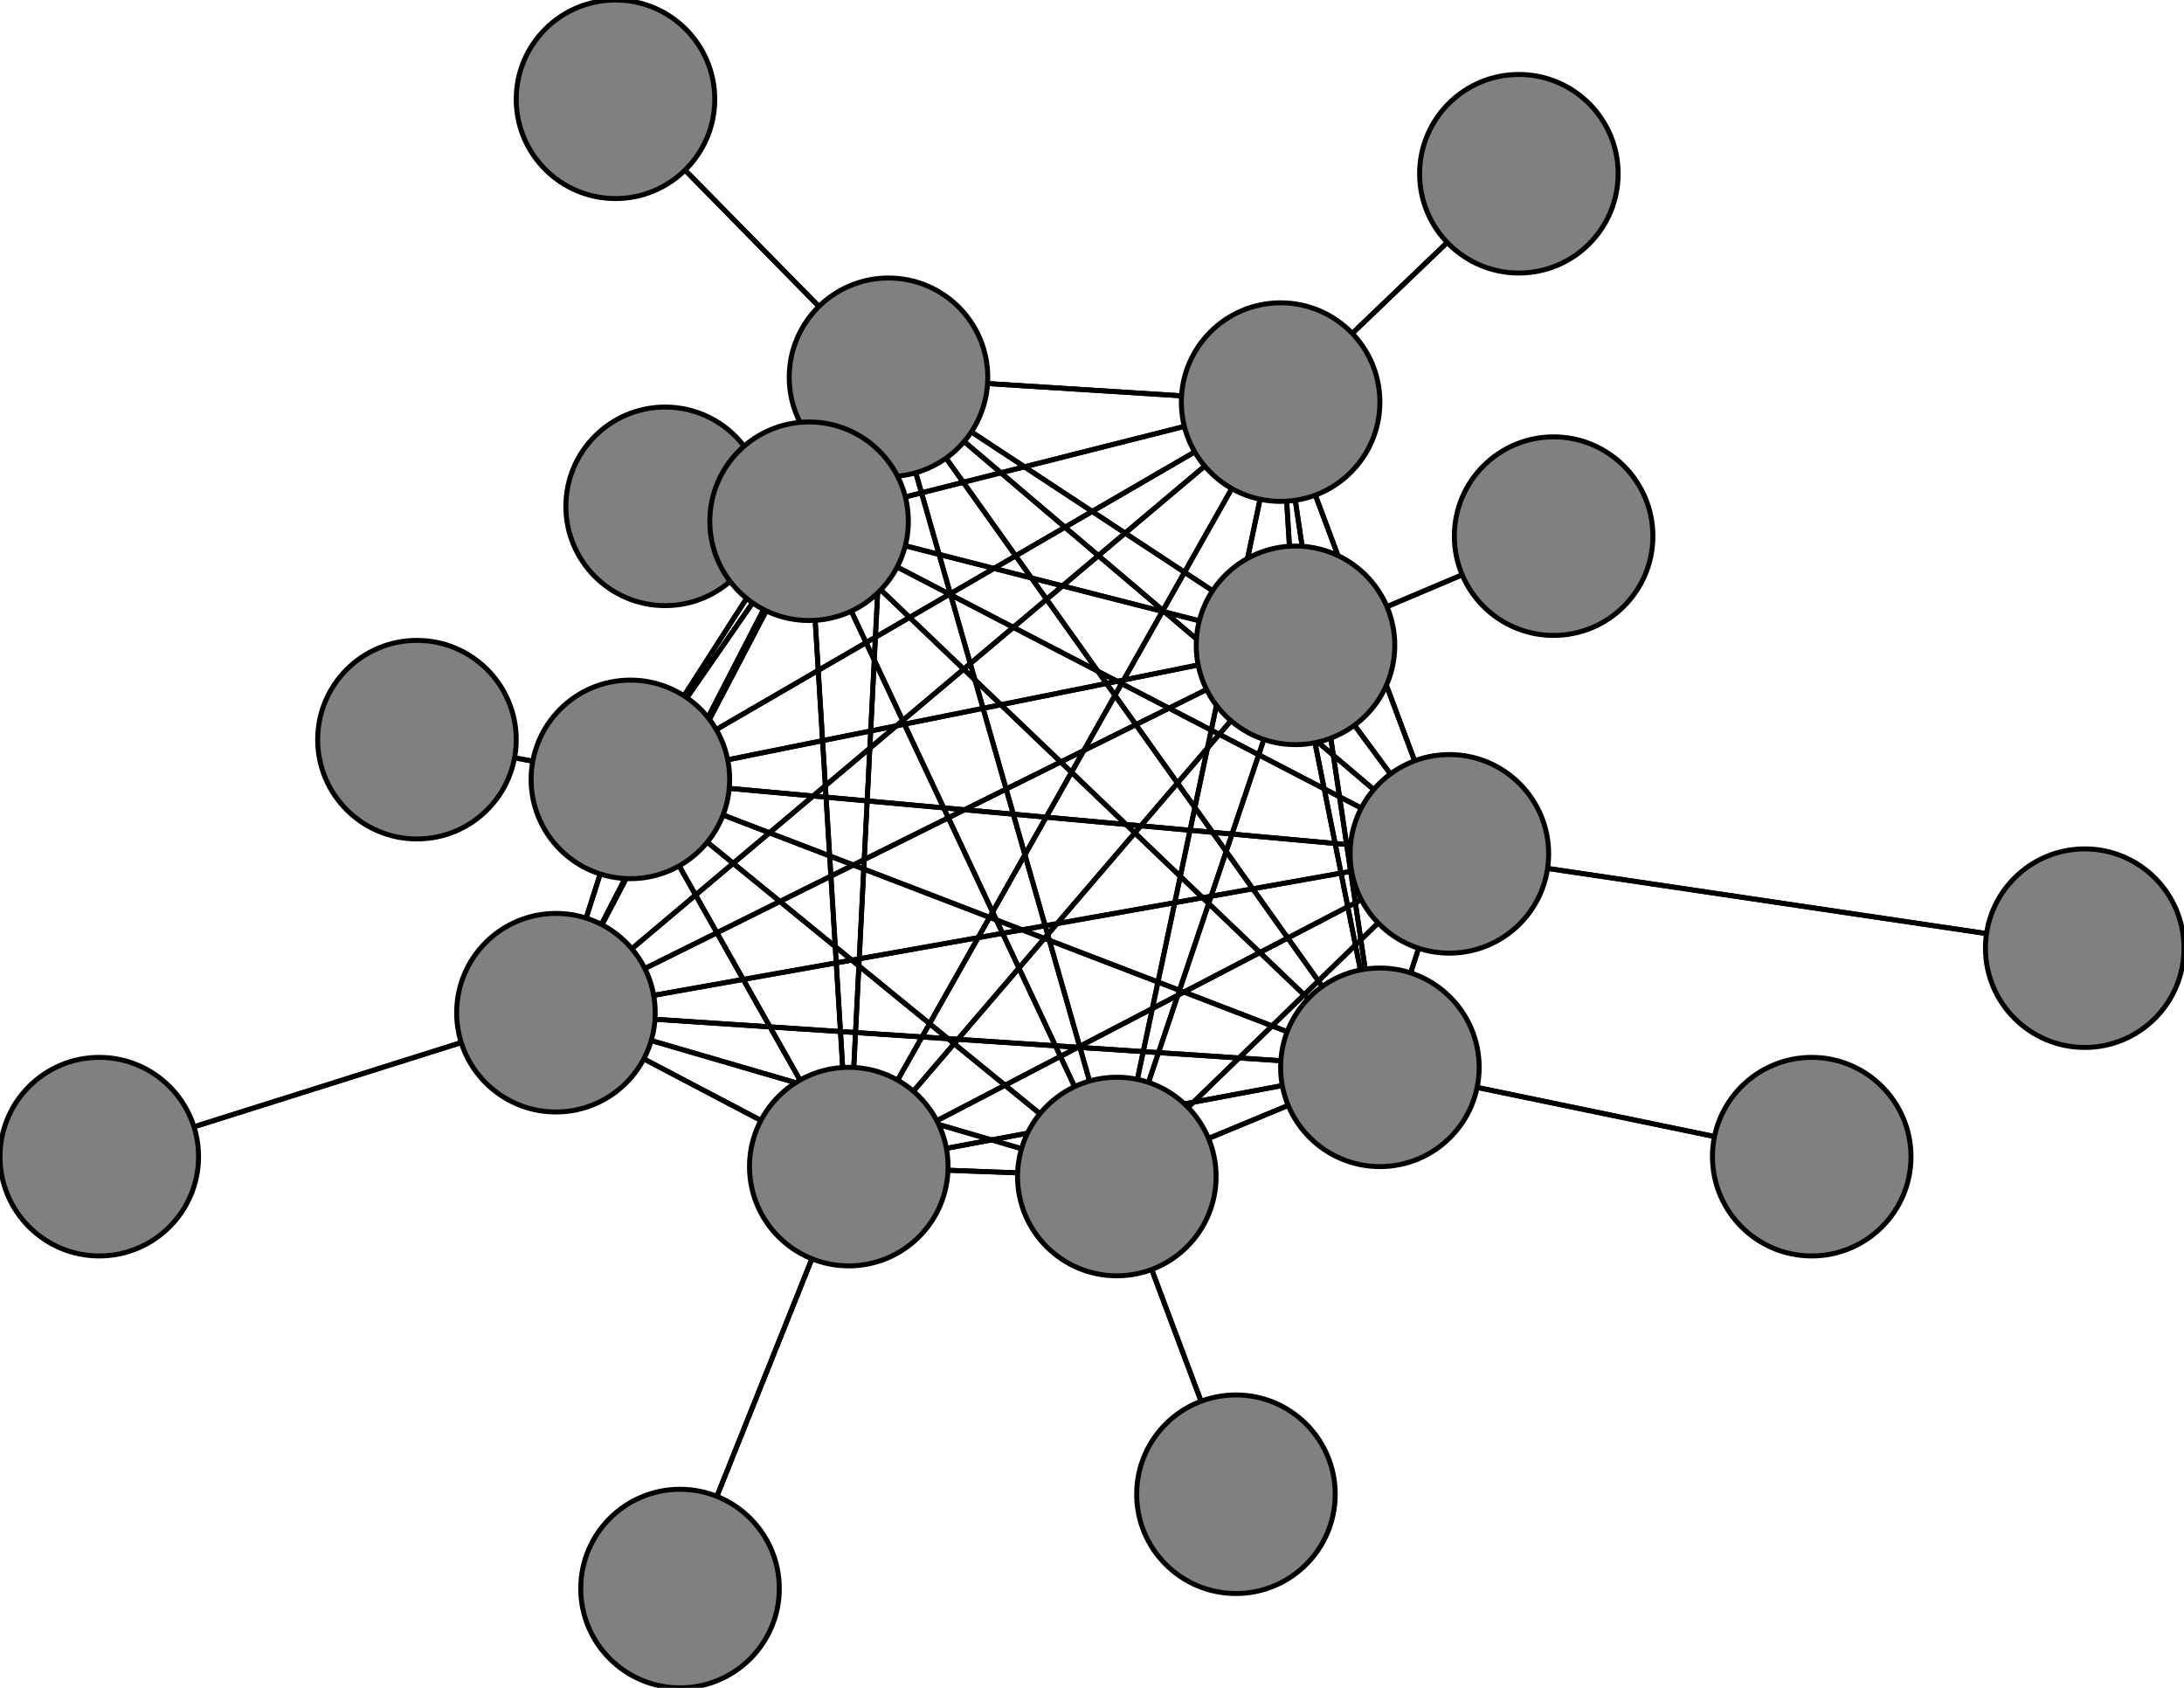 <svg width="440" height="340" xmlns="http://www.w3.org/2000/svg">
<path stroke-width="1" stroke="black" d="M 420 191 292 172"/>
<path stroke-width="1" stroke="black" d="M 261 130 171 235"/>
<path stroke-width="1" stroke="black" d="M 261 130 292 172"/>
<path stroke-width="1" stroke="black" d="M 313 108 261 130"/>
<path stroke-width="1" stroke="black" d="M 258 81 127 157"/>
<path stroke-width="1" stroke="black" d="M 258 81 163 105"/>
<path stroke-width="1" stroke="black" d="M 258 81 261 130"/>
<path stroke-width="1" stroke="black" d="M 258 81 306 35"/>
<path stroke-width="1" stroke="black" d="M 258 81 278 215"/>
<path stroke-width="1" stroke="black" d="M 258 81 179 76"/>
<path stroke-width="1" stroke="black" d="M 258 81 225 237"/>
<path stroke-width="1" stroke="black" d="M 258 81 112 204"/>
<path stroke-width="1" stroke="black" d="M 258 81 171 235"/>
<path stroke-width="1" stroke="black" d="M 258 81 292 172"/>
<path stroke-width="1" stroke="black" d="M 306 35 258 81"/>
<path stroke-width="1" stroke="black" d="M 278 215 127 157"/>
<path stroke-width="1" stroke="black" d="M 278 215 163 105"/>
<path stroke-width="1" stroke="black" d="M 278 215 261 130"/>
<path stroke-width="1" stroke="black" d="M 278 215 258 81"/>
<path stroke-width="1" stroke="black" d="M 278 215 365 233"/>
<path stroke-width="1" stroke="black" d="M 278 215 179 76"/>
<path stroke-width="1" stroke="black" d="M 278 215 225 237"/>
<path stroke-width="1" stroke="black" d="M 278 215 112 204"/>
<path stroke-width="1" stroke="black" d="M 278 215 171 235"/>
<path stroke-width="1" stroke="black" d="M 261 130 112 204"/>
<path stroke-width="1" stroke="black" d="M 261 130 225 237"/>
<path stroke-width="1" stroke="black" d="M 261 130 179 76"/>
<path stroke-width="1" stroke="black" d="M 261 130 278 215"/>
<path stroke-width="1" stroke="black" d="M 127 157 261 130"/>
<path stroke-width="1" stroke="black" d="M 127 157 258 81"/>
<path stroke-width="1" stroke="black" d="M 127 157 278 215"/>
<path stroke-width="1" stroke="black" d="M 127 157 179 76"/>
<path stroke-width="1" stroke="black" d="M 127 157 225 237"/>
<path stroke-width="1" stroke="black" d="M 127 157 112 204"/>
<path stroke-width="1" stroke="black" d="M 127 157 171 235"/>
<path stroke-width="1" stroke="black" d="M 127 157 292 172"/>
<path stroke-width="1" stroke="black" d="M 84 149 127 157"/>
<path stroke-width="1" stroke="black" d="M 163 105 127 157"/>
<path stroke-width="1" stroke="black" d="M 163 105 134 102"/>
<path stroke-width="1" stroke="black" d="M 278 215 292 172"/>
<path stroke-width="1" stroke="black" d="M 163 105 261 130"/>
<path stroke-width="1" stroke="black" d="M 163 105 278 215"/>
<path stroke-width="1" stroke="black" d="M 163 105 179 76"/>
<path stroke-width="1" stroke="black" d="M 163 105 225 237"/>
<path stroke-width="1" stroke="black" d="M 163 105 112 204"/>
<path stroke-width="1" stroke="black" d="M 163 105 171 235"/>
<path stroke-width="1" stroke="black" d="M 163 105 292 172"/>
<path stroke-width="1" stroke="black" d="M 134 102 163 105"/>
<path stroke-width="1" stroke="black" d="M 261 130 127 157"/>
<path stroke-width="1" stroke="black" d="M 261 130 163 105"/>
<path stroke-width="1" stroke="black" d="M 261 130 313 108"/>
<path stroke-width="1" stroke="black" d="M 261 130 258 81"/>
<path stroke-width="1" stroke="black" d="M 163 105 258 81"/>
<path stroke-width="1" stroke="black" d="M 365 233 278 215"/>
<path stroke-width="1" stroke="black" d="M 179 76 127 157"/>
<path stroke-width="1" stroke="black" d="M 179 76 163 105"/>
<path stroke-width="1" stroke="black" d="M 112 204 171 235"/>
<path stroke-width="1" stroke="black" d="M 112 204 292 172"/>
<path stroke-width="1" stroke="black" d="M 20 233 112 204"/>
<path stroke-width="1" stroke="black" d="M 171 235 127 157"/>
<path stroke-width="1" stroke="black" d="M 171 235 163 105"/>
<path stroke-width="1" stroke="black" d="M 171 235 261 130"/>
<path stroke-width="1" stroke="black" d="M 171 235 258 81"/>
<path stroke-width="1" stroke="black" d="M 171 235 278 215"/>
<path stroke-width="1" stroke="black" d="M 171 235 179 76"/>
<path stroke-width="1" stroke="black" d="M 171 235 225 237"/>
<path stroke-width="1" stroke="black" d="M 171 235 112 204"/>
<path stroke-width="1" stroke="black" d="M 112 204 20 233"/>
<path stroke-width="1" stroke="black" d="M 171 235 137 320"/>
<path stroke-width="1" stroke="black" d="M 137 320 171 235"/>
<path stroke-width="1" stroke="black" d="M 292 172 127 157"/>
<path stroke-width="1" stroke="black" d="M 292 172 163 105"/>
<path stroke-width="1" stroke="black" d="M 292 172 261 130"/>
<path stroke-width="1" stroke="black" d="M 292 172 258 81"/>
<path stroke-width="1" stroke="black" d="M 292 172 278 215"/>
<path stroke-width="1" stroke="black" d="M 292 172 179 76"/>
<path stroke-width="1" stroke="black" d="M 292 172 225 237"/>
<path stroke-width="1" stroke="black" d="M 292 172 112 204"/>
<path stroke-width="1" stroke="black" d="M 292 172 171 235"/>
<path stroke-width="1" stroke="black" d="M 292 172 420 191"/>
<path stroke-width="1" stroke="black" d="M 171 235 292 172"/>
<path stroke-width="1" stroke="black" d="M 127 157 163 105"/>
<path stroke-width="1" stroke="black" d="M 112 204 225 237"/>
<path stroke-width="1" stroke="black" d="M 112 204 278 215"/>
<path stroke-width="1" stroke="black" d="M 179 76 261 130"/>
<path stroke-width="1" stroke="black" d="M 179 76 258 81"/>
<path stroke-width="1" stroke="black" d="M 179 76 278 215"/>
<path stroke-width="1" stroke="black" d="M 179 76 124 20"/>
<path stroke-width="1" stroke="black" d="M 179 76 225 237"/>
<path stroke-width="1" stroke="black" d="M 179 76 112 204"/>
<path stroke-width="1" stroke="black" d="M 179 76 171 235"/>
<path stroke-width="1" stroke="black" d="M 179 76 292 172"/>
<path stroke-width="1" stroke="black" d="M 124 20 179 76"/>
<path stroke-width="1" stroke="black" d="M 225 237 127 157"/>
<path stroke-width="1" stroke="black" d="M 225 237 163 105"/>
<path stroke-width="1" stroke="black" d="M 112 204 179 76"/>
<path stroke-width="1" stroke="black" d="M 225 237 261 130"/>
<path stroke-width="1" stroke="black" d="M 225 237 278 215"/>
<path stroke-width="1" stroke="black" d="M 225 237 179 76"/>
<path stroke-width="1" stroke="black" d="M 225 237 249 301"/>
<path stroke-width="1" stroke="black" d="M 225 237 112 204"/>
<path stroke-width="1" stroke="black" d="M 225 237 171 235"/>
<path stroke-width="1" stroke="black" d="M 225 237 292 172"/>
<path stroke-width="1" stroke="black" d="M 249 301 225 237"/>
<path stroke-width="1" stroke="black" d="M 112 204 127 157"/>
<path stroke-width="1" stroke="black" d="M 112 204 163 105"/>
<path stroke-width="1" stroke="black" d="M 112 204 261 130"/>
<path stroke-width="1" stroke="black" d="M 112 204 258 81"/>
<path stroke-width="1" stroke="black" d="M 225 237 258 81"/>
<path stroke-width="1" stroke="black" d="M 127 157 84 149"/>
<circle cx="420" cy="191" r="20.0" style="fill:gray;stroke:black;stroke-width:1.0"/>
<circle cx="292" cy="172" r="20.0" style="fill:gray;stroke:black;stroke-width:1.0"/>
<circle cx="137" cy="320" r="20.0" style="fill:gray;stroke:black;stroke-width:1.0"/>
<circle cx="171" cy="235" r="20.0" style="fill:gray;stroke:black;stroke-width:1.0"/>
<circle cx="20" cy="233" r="20.0" style="fill:gray;stroke:black;stroke-width:1.0"/>
<circle cx="112" cy="204" r="20.0" style="fill:gray;stroke:black;stroke-width:1.0"/>
<circle cx="249" cy="301" r="20.0" style="fill:gray;stroke:black;stroke-width:1.0"/>
<circle cx="225" cy="237" r="20.0" style="fill:gray;stroke:black;stroke-width:1.0"/>
<circle cx="124" cy="20" r="20.0" style="fill:gray;stroke:black;stroke-width:1.0"/>
<circle cx="179" cy="76" r="20.0" style="fill:gray;stroke:black;stroke-width:1.0"/>
<circle cx="365" cy="233" r="20.0" style="fill:gray;stroke:black;stroke-width:1.0"/>
<circle cx="278" cy="215" r="20.0" style="fill:gray;stroke:black;stroke-width:1.0"/>
<circle cx="306" cy="35" r="20.0" style="fill:gray;stroke:black;stroke-width:1.0"/>
<circle cx="258" cy="81" r="20.0" style="fill:gray;stroke:black;stroke-width:1.0"/>
<circle cx="313" cy="108" r="20.0" style="fill:gray;stroke:black;stroke-width:1.0"/>
<circle cx="261" cy="130" r="20.0" style="fill:gray;stroke:black;stroke-width:1.0"/>
<circle cx="134" cy="102" r="20.0" style="fill:gray;stroke:black;stroke-width:1.0"/>
<circle cx="163" cy="105" r="20.0" style="fill:gray;stroke:black;stroke-width:1.0"/>
<circle cx="84" cy="149" r="20.0" style="fill:gray;stroke:black;stroke-width:1.0"/>
<circle cx="127" cy="157" r="20.0" style="fill:gray;stroke:black;stroke-width:1.0"/>
</svg>
